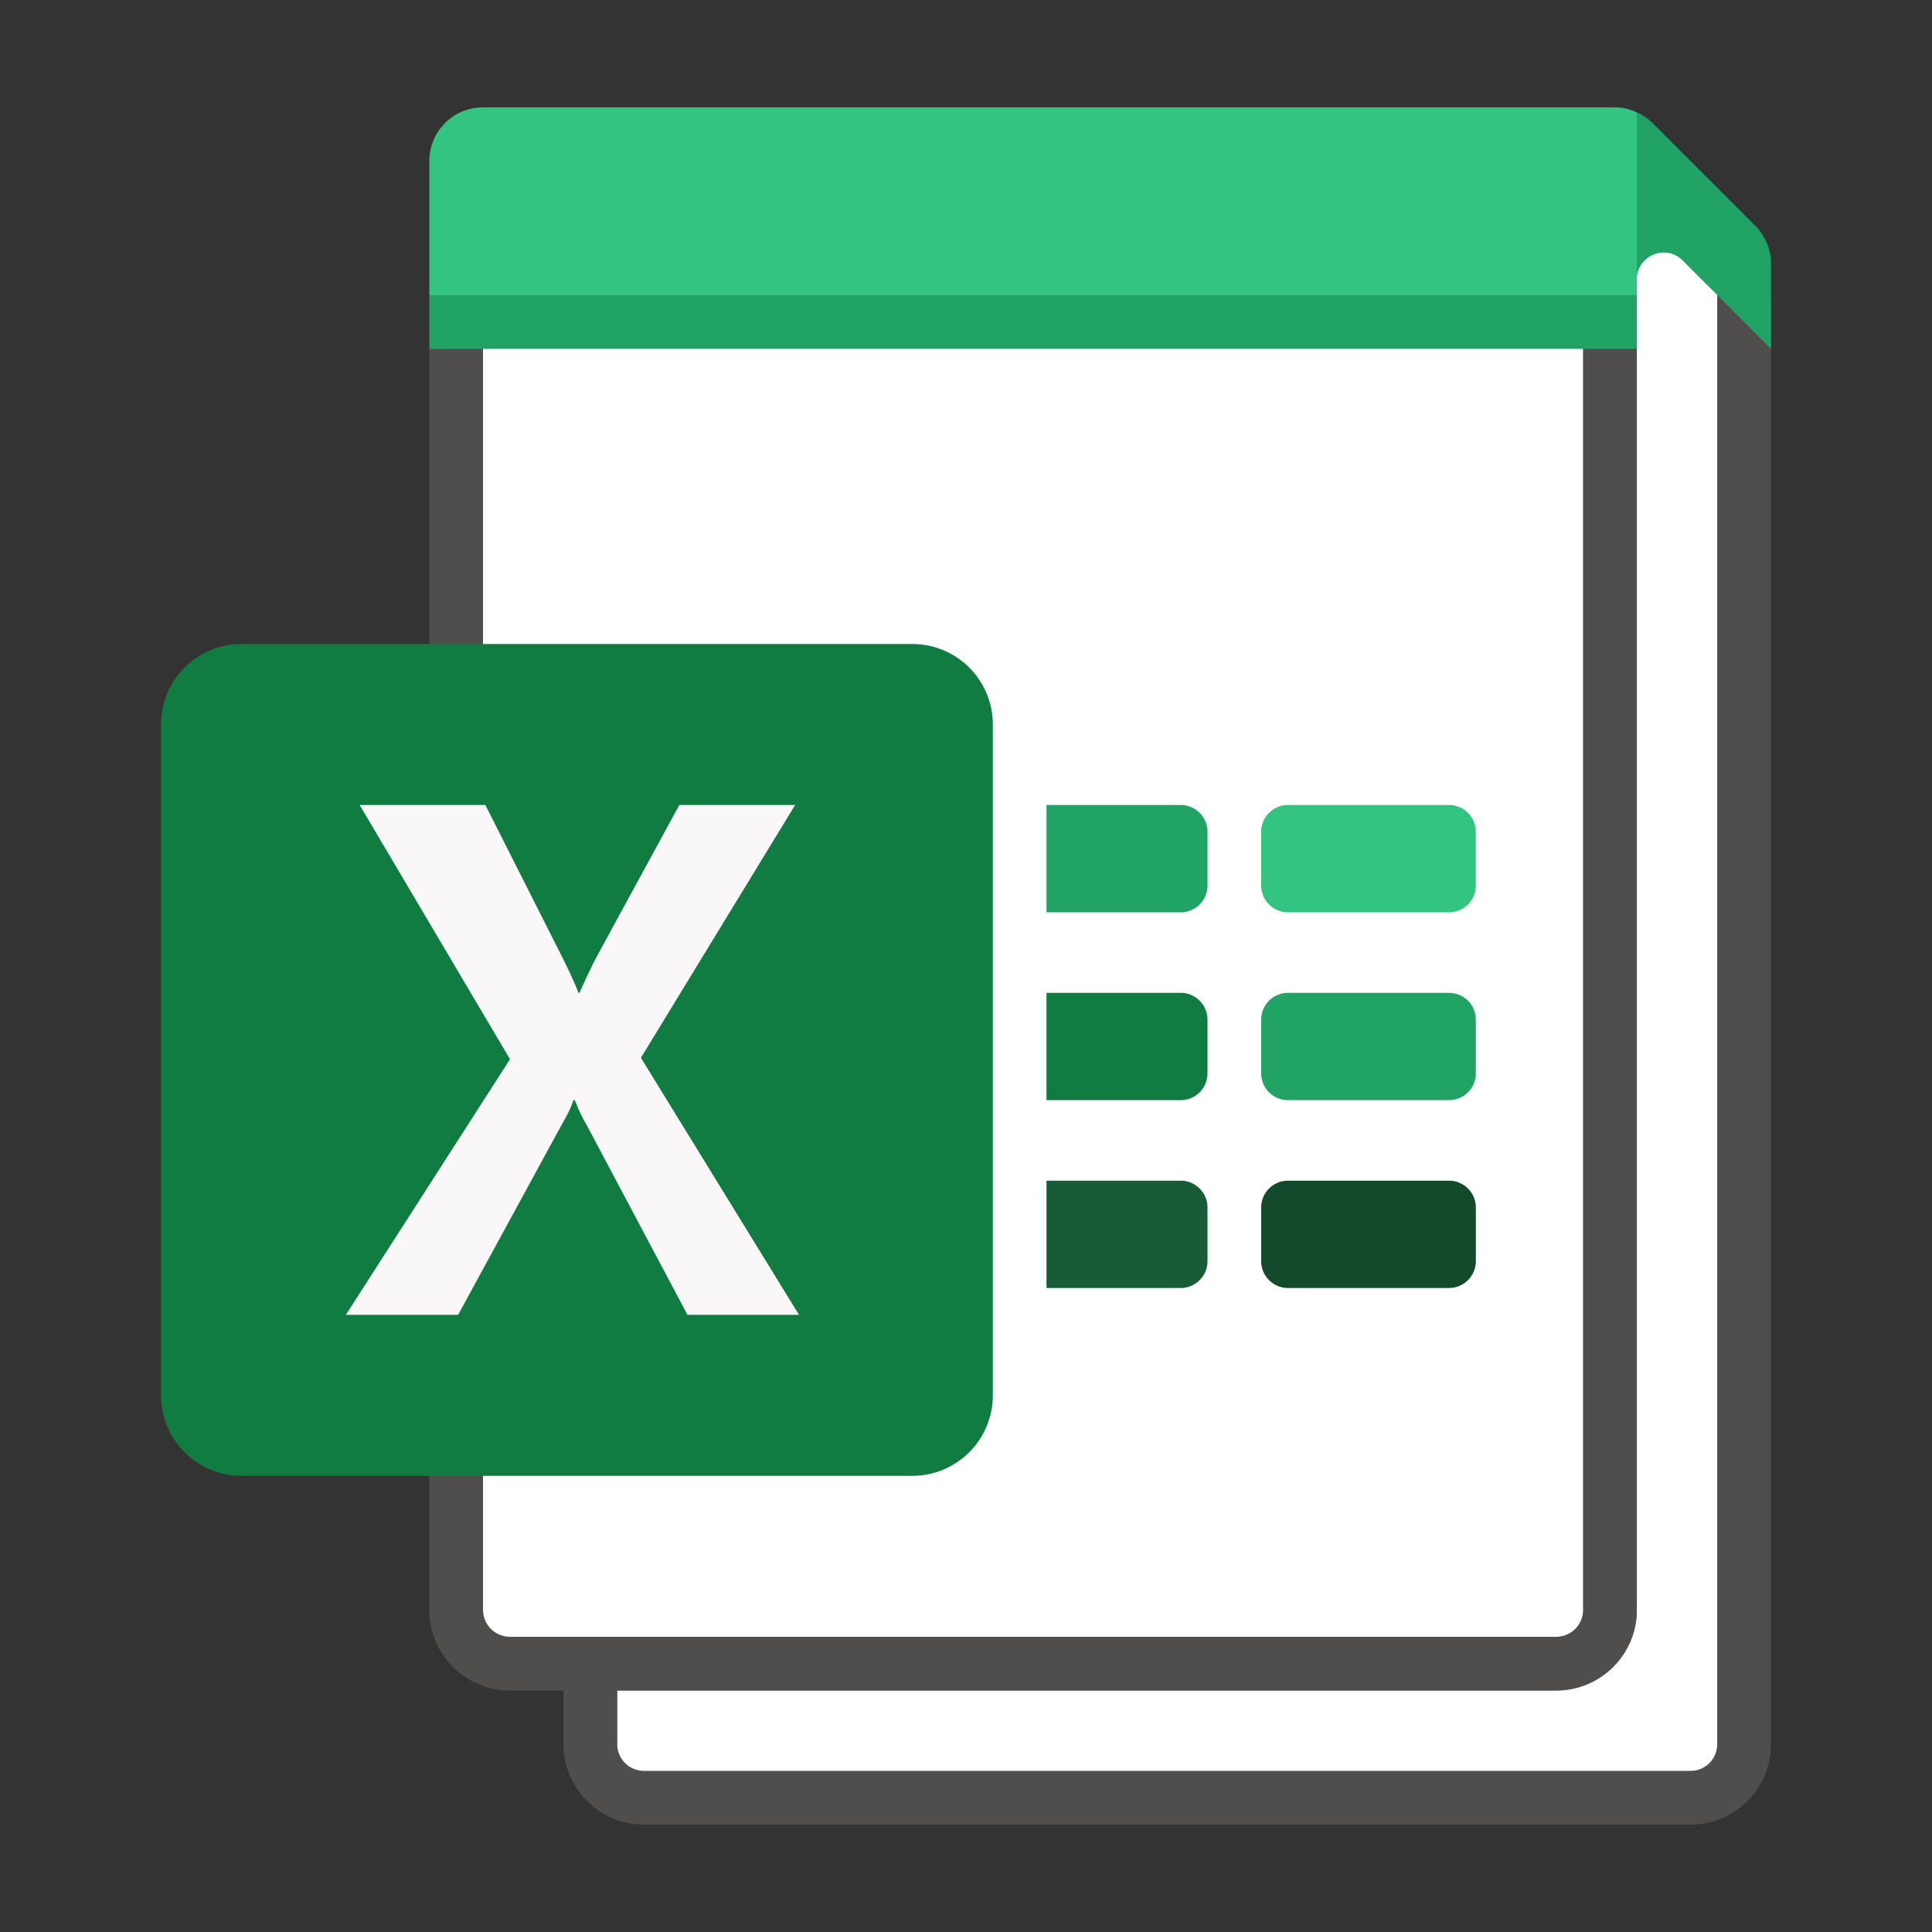 <svg xmlns="http://www.w3.org/2000/svg" viewBox="0 0 72 72"><rect x="0" y="0" width="72" height="72" fill="#333333" stroke="none"/><g fill="#FFF"><path d="M61 60c0 1.654-1.346 3-3 3H23v2a1 1 0 0 0 1 1h39a1 1 0 0 0 1-1V11h1c0-1.105-3.896-5-5-5v6h1v48z"/><path d="M19 61h39a1 1 0 0 0 1-1V12H18v48a1 1 0 0 0 1 1z"/></g><path opacity=".64" fill="#605E5C" d="M64 11v54a1 1 0 0 1-1 1H24a1 1 0 0 1-1-1v-2h35c1.654 0 3-1.346 3-3V12h-2v48a1 1 0 0 1-1 1H19a1 1 0 0 1-1-1V12h-2v48c0 1.654 1.346 3 3 3h2v2c0 1.654 1.346 3 3 3h39c1.654 0 3-1.346 3-3V11h-2z"/><path fill="#33C481" d="M61 4.186A1.993 1.993 0 0 0 60.172 4H18a2 2 0 0 0-2 2v5l1 1h43l1-1v-1l1-1V7l-1-2.814z"/><path fill="#21A366" d="M16 11h45v2H16zM62.707 9.707L66 13V9.828a2 2 0 0 0-.586-1.414l-3.828-3.828c-.17-.17-.371-.302-.586-.4v6.228c0-.89 1.077-1.337 1.707-.707z"/><path fill="#134A2C" d="M54 48h-6a1 1 0 0 1-1-1v-2a1 1 0 0 1 1-1h6a1 1 0 0 1 1 1v2a1 1 0 0 1-1 1z"/><path fill="#185C37" d="M44 44h-5v4h5a1 1 0 0 0 1-1v-2a1 1 0 0 0-1-1z"/><path fill="#21A366" d="M54 41h-6a1 1 0 0 1-1-1v-2a1 1 0 0 1 1-1h6a1 1 0 0 1 1 1v2a1 1 0 0 1-1 1z"/><path fill="#107C41" d="M44 37h-5v4h5a1 1 0 0 0 1-1v-2a1 1 0 0 0-1-1z"/><path fill="#33C481" d="M54 34h-6a1 1 0 0 1-1-1v-2a1 1 0 0 1 1-1h6a1 1 0 0 1 1 1v2a1 1 0 0 1-1 1z"/><path fill="#21A366" d="M44 30h-5v4h5a1 1 0 0 0 1-1v-2a1 1 0 0 0-1-1z"/><g><path fill="#107C41" d="M9 55h25a3 3 0 0 0 3-3V27a3 3 0 0 0-3-3H9a3 3 0 0 0-3 3v25a3 3 0 0 0 3 3z"/><path fill="#F9F7F7" d="M12.889 49l6.117-9.526L13.403 30h4.685l2.917 5.774c.268.548.452.956.553 1.226h.037c.194-.438.395-.863.604-1.277L25.316 30h4.317l-5.748 9.421L29.777 49H25.62l-3.749-7.058a5.893 5.893 0 0 1-.448-.942h-.056c-.065.225-.21.53-.434.914L17.073 49h-4.184z"/></g></svg>